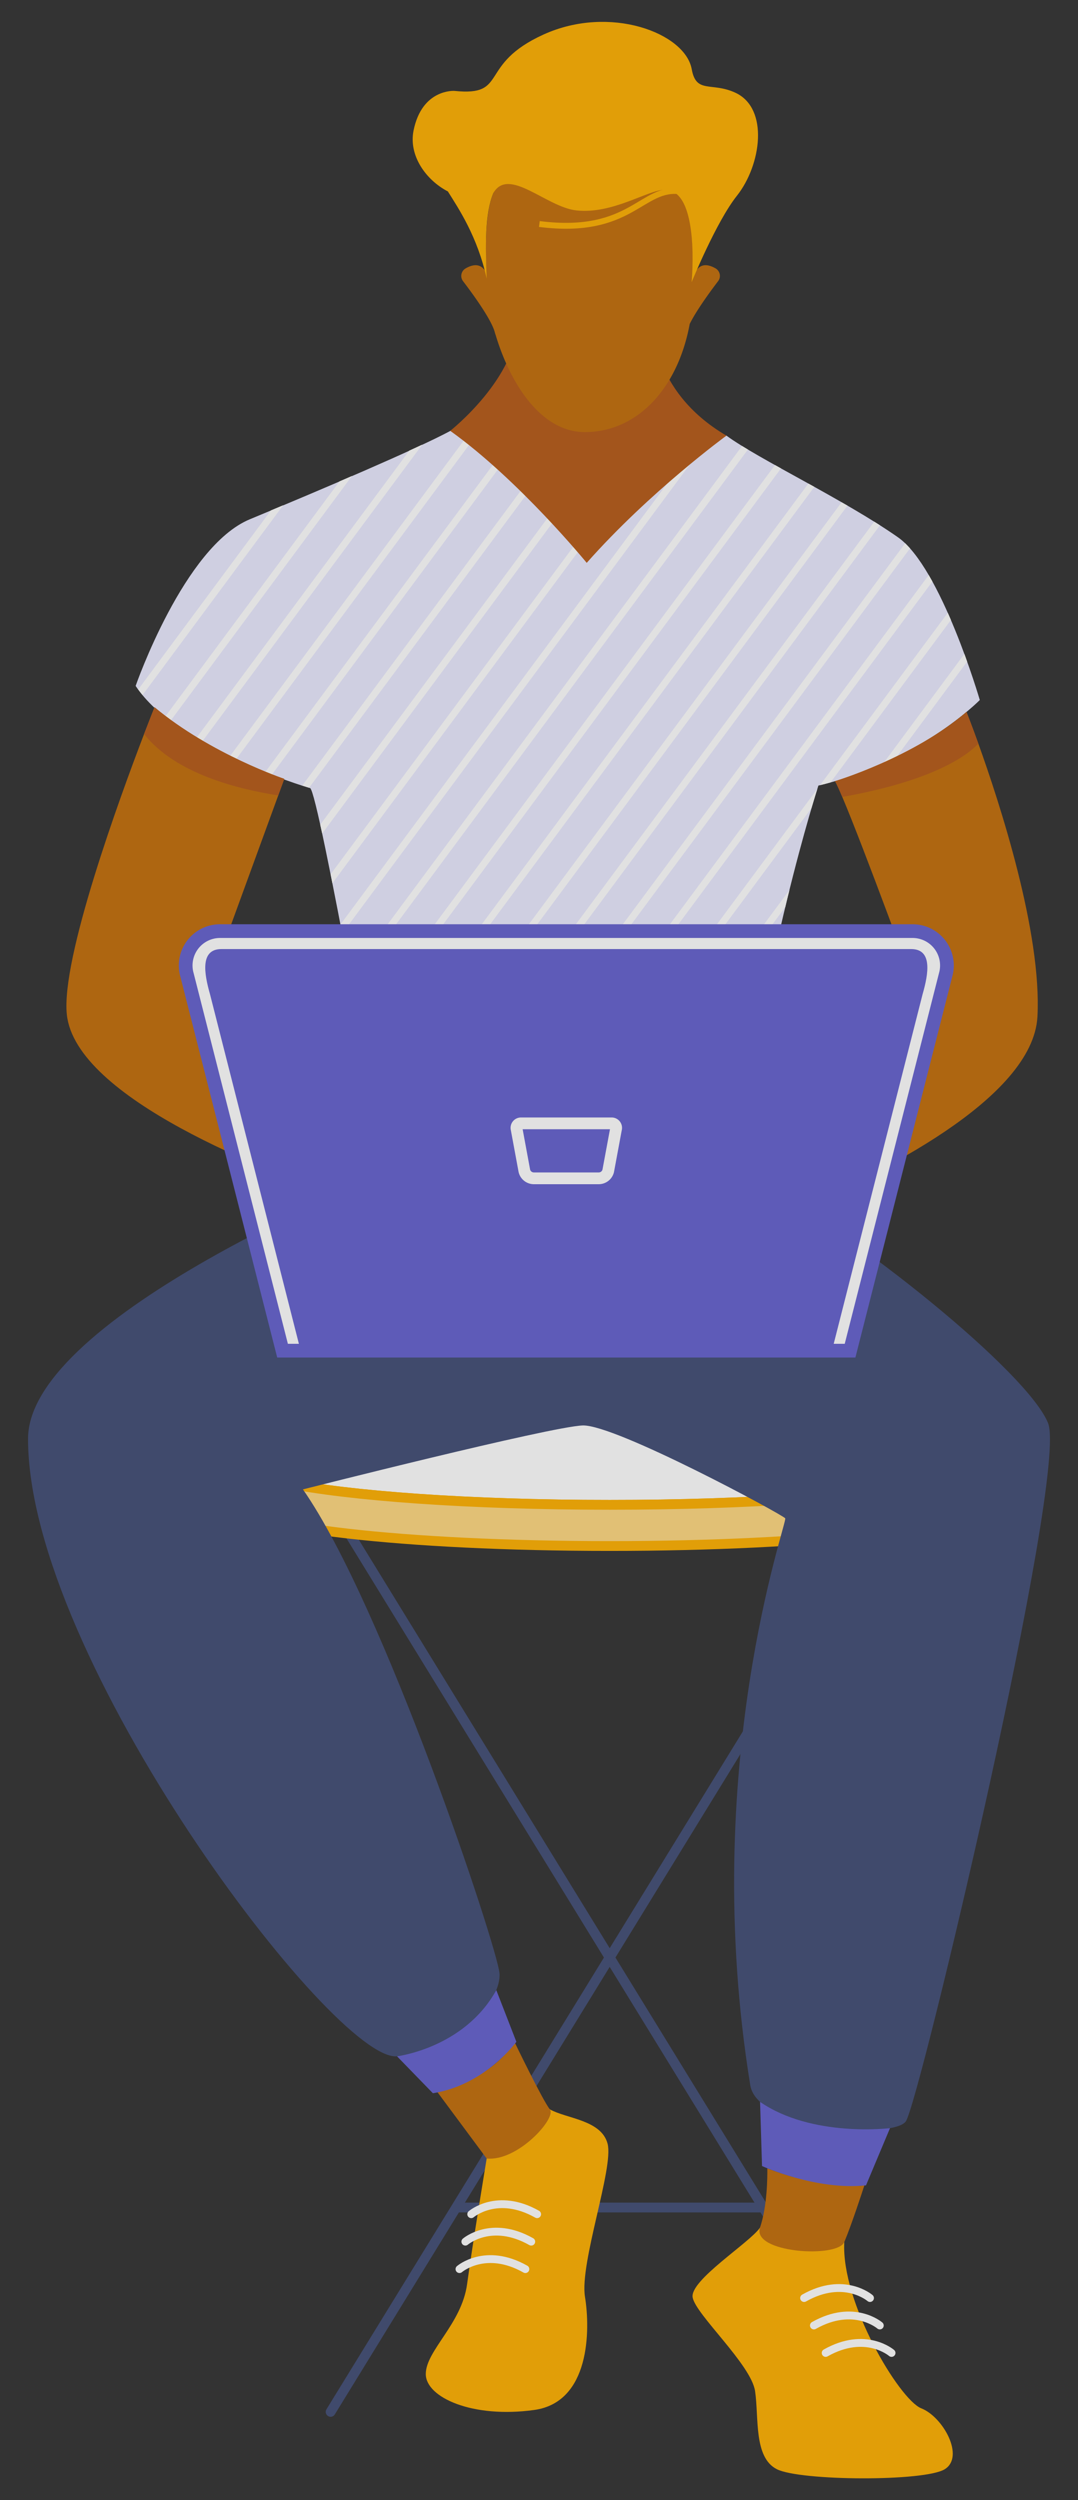 <svg xmlns="http://www.w3.org/2000/svg" xmlns:xlink="http://www.w3.org/1999/xlink" width="550" height="1275" viewBox="0 0 550 1275">
  <rect x="0" y="0" width="550" height="1275" fill="#333333" stroke="none"/>
  <defs>
    <clipPath id="clip-character-85">
      <rect width="550" height="1275"/>
    </clipPath>
  </defs>
  <g id="character-85" clip-path="url(#clip-character-85)">
    <g id="Layer_2" data-name="Layer 2" transform="translate(14.307 11.157)" opacity="0.85">
      <g id="Слой_1" data-name="Слой 1">
        <g id="_1" data-name="1">
          <g id="CHAIR">
            <line id="Linie_1" data-name="Linie 1" x2="156.34" transform="translate(218.59 1114.59)" fill="none" stroke="#424d76" stroke-linecap="round" stroke-miterlimit="10" stroke-width="5"/>
            <line id="Linie_2" data-name="Linie 2" x2="274.76" y2="447.1" transform="translate(164.38 771.7)" fill="none" stroke="#424d76" stroke-linecap="round" stroke-miterlimit="10" stroke-width="5"/>
            <line id="Linie_3" data-name="Linie 3" x1="274.76" y2="447.1" transform="translate(154.38 771.7)" fill="none" stroke="#424d76" stroke-linecap="round" stroke-miterlimit="10" stroke-width="5"/>
            <path id="Pfad_1" data-name="Pfad 1" d="M486.06,734.51c0,3.81-8.53,7.39-23.52,10.5-32.25,6.7-94.41,11.24-165.78,11.24S163.23,751.71,131,745c-15-3.11-23.52-6.69-23.52-10.5,0-12,84.75-21.74,189.3-21.74S486.06,722.5,486.06,734.51Z" fill="#fff" stroke="#ffb000" stroke-miterlimit="10" stroke-width="5"/>
            <path id="Pfad_2" data-name="Pfad 2" d="M486.06,734.51v21c0,12-84.76,21.74-189.3,21.74s-189.3-9.73-189.3-21.74v-21c0,3.81,8.53,7.39,23.52,10.5,32.25,6.7,94.4,11.24,165.78,11.24S430.29,751.71,462.54,745C477.53,741.9,486.06,738.32,486.06,734.51Z" fill="#ffd880" stroke="#ffb000" stroke-miterlimit="10" stroke-width="5"/>
          </g>
          <g id="CHARACTER">
            <g id="LEGS">
              <path id="Pfad_3" data-name="Pfad 3" d="M266.23,1064.52c8.37,4.78,26.28,5.31,29.47,17.58s-14.34,60.85-11.55,78,2.54,53.77-25.88,57.73c-31.45,4.38-55.34-6.37-55.34-18.32S221.25,1174,224,1153.7s10-64.1,10-64.1Z" fill="#ffb000"/>
              <path id="Pfad_4" data-name="Pfad 4" d="M226.12,1118s13.27-11.5,33.62,0" fill="none" stroke="#fff" stroke-linecap="round" stroke-linejoin="round" stroke-width="4"/>
              <path id="Pfad_5" data-name="Pfad 5" d="M223.12,1132s13.27-11.5,33.62,0" fill="none" stroke="#fff" stroke-linecap="round" stroke-linejoin="round" stroke-width="4"/>
              <path id="Pfad_6" data-name="Pfad 6" d="M220.12,1146s13.27-11.5,33.62,0" fill="none" stroke="#fff" stroke-linecap="round" stroke-linejoin="round" stroke-width="4"/>
              <path id="Pfad_7" data-name="Pfad 7" d="M373.48,1124.82c-5.32,7.78-36,26.89-34.39,35.65s29.86,34.24,31.85,47.77-.79,33.84,11.15,39.82,75.25,6.37,85.6,0-.8-26.68-11.95-31.06-41-54.14-39.28-84.8Z" fill="#ffb000"/>
              <path id="Pfad_8" data-name="Pfad 8" d="M429.57,1160.75s-13.27-11.5-33.62,0" fill="none" stroke="#fff" stroke-linecap="round" stroke-linejoin="round" stroke-width="4"/>
              <path id="Pfad_9" data-name="Pfad 9" d="M434.57,1174.75s-13.27-11.5-33.62,0" fill="none" stroke="#fff" stroke-linecap="round" stroke-linejoin="round" stroke-width="4"/>
              <path id="Pfad_10" data-name="Pfad 10" d="M440.57,1188.75s-13.27-11.5-33.62,0" fill="none" stroke="#fff" stroke-linecap="round" stroke-linejoin="round" stroke-width="4"/>
              <path id="Pfad_11" data-name="Pfad 11" d="M183.25,586.83S0,659.79,0,722.56c0,111.93,156.27,318,188.25,314.91s53.51-28.88,52.28-42.41-59-187.64-100.28-246.69c0,0,126.12-32,142.73-32.6s102.11,45.52,103.34,47.36-44.2,126.56-17.84,289.1c3.69,22.76,72.58,27.68,79.35,18.46s83-330.32,72.58-356.15-98-96.53-150.93-124.71C331.34,569.53,183.25,586.83,183.25,586.83Z" fill="#424d76"/>
              <path id="Pfad_12" data-name="Pfad 12" d="M426.69,1103.34c-1.14,3.52-6.55,20.09-10.23,28.86-3.52,8.37-47.37,5.53-43-7.39,3.73-11,3.79-26,3.72-30.22C384.36,1097.44,404.72,1104.59,426.69,1103.34Z" fill="#c36f0b"/>
              <path id="Pfad_13" data-name="Pfad 13" d="M427.53,1103.29l12.25-29.18s-39.77,4.94-66.3-13.39l1,32.72S402.06,1106,427.53,1103.29Z" fill="#6562cf"/>
              <path id="Pfad_14" data-name="Pfad 14" d="M248.15,1030.09s14.5,30.05,18.08,34.43-16.32,26.67-32.24,25.08l-25.44-34.29S235.84,1050.21,248.15,1030.09Z" fill="#c36f0b"/>
              <path id="Pfad_15" data-name="Pfad 15" d="M238.91,1003.73l10.24,26.36s-15.89,22.05-42.6,26.22l-18.3-18.84S222.52,1033.34,238.91,1003.73Z" fill="#6562cf"/>
            </g>
            <g id="T-SHIRT">
              <path id="Pfad_16" data-name="Pfad 16" d="M356.33,211c16.18,11.89,60.14,32.68,87.5,51.83,22.07,15.45,41.76,83,41.76,83s-30.73,31.34-82.35,43.63c0,0-29.5,91-40.56,197.28,0,0-94.65,35-180.07,0,0,0-34.42-194.82-38.72-196s-68.08-20.75-89-52.1c0,0,24.67-71.07,58.3-85,36.54-15.14,85.23-35.89,102.17-45C224,203.92,356.33,211,356.33,211Z" fill="#eaeaff"/>
              <path id="Pfad_17" data-name="Pfad 17" d="M130.18,246.49,58.44,343.27c-.78-.93-1.53-1.87-2.22-2.83l67.71-91.32Z" fill="#fff"/>
              <path id="Pfad_18" data-name="Pfad 18" d="M165.26,231.57l-92.65,125c-.93-.71-1.84-1.42-2.73-2.14l89-120.08Z" fill="#fff"/>
              <path id="Pfad_19" data-name="Pfad 19" d="M201.11,215.59,88.74,367.16c-1-.58-2-1.16-3-1.77L194.53,218.63h0C196.84,217.57,199,216.56,201.11,215.59Z" fill="#fff"/>
              <path id="Pfad_20" data-name="Pfad 20" d="M231.43,207.07,106.09,376.13c-1.06-.49-2.12-1-3.19-1.51L227,207.19C228.4,207.14,229.87,207.09,231.43,207.07Z" fill="#fff"/>
              <path id="Pfad_21" data-name="Pfad 21" d="M255.39,207.12l-131,176.77L121,382.58,251.13,207.06Z" fill="#fff"/>
              <path id="Pfad_22" data-name="Pfad 22" d="M279,207.71,143.42,390.54c-.69-.21-1.89-.58-3.5-1.1L274.74,207.59h0C276.15,207.62,277.55,207.66,279,207.71Z" fill="#fff"/>
              <path id="Pfad_23" data-name="Pfad 23" d="M302.35,208.54,150.08,413.91c-.33-1.56-.65-3.06-1-4.5l149.05-201Z" fill="#fff"/>
              <path id="Pfad_24" data-name="Pfad 24" d="M325.62,209.52,155.29,439.27c-.31-1.55-.61-3.08-.91-4.58L321.45,209.33Z" fill="#fff"/>
              <path id="Pfad_25" data-name="Pfad 25" d="M348.81,210.62,160.29,464.91c-.3-1.54-.6-3.09-.89-4.62L344.65,210.42Z" fill="#fff"/>
              <path id="Pfad_26" data-name="Pfad 26" d="M367.28,218.1,165.15,490.73c-.28-1.55-.57-3.1-.86-4.65l200-269.79C365.25,216.88,366.25,217.48,367.28,218.1Z" fill="#fff"/>
              <path id="Pfad_27" data-name="Pfad 27" d="M384.15,227.71,170,516.62c-.29-1.54-.57-3.09-.86-4.66L381.09,226Q382.605,226.87,384.15,227.71Z" fill="#fff"/>
              <path id="Pfad_28" data-name="Pfad 28" d="M401.17,237.13,174.69,542.61c-.27-1.53-.55-3.09-.84-4.67h0l224.27-302.5Z" fill="#fff"/>
              <path id="Pfad_29" data-name="Pfad 29" d="M418.08,246.7l-238.69,322c-.27-1.49-.54-3-.84-4.69L415.06,245Z" fill="#fff"/>
              <path id="Pfad_30" data-name="Pfad 30" d="M434.64,256.73,188.33,589,185,587.67l246.73-332.8Z" fill="#fff"/>
              <path id="Pfad_31" data-name="Pfad 31" d="M450,268.46,207.81,595.07c-1.2-.3-2.39-.63-3.59-1l243.3-328.18C448.34,266.71,449.15,267.55,450,268.46Z" fill="#fff"/>
              <path id="Pfad_32" data-name="Pfad 32" d="M461.4,285.39l-232.77,314c-1.28-.19-2.57-.4-3.85-.64L459.53,282.1C460.16,283.17,460.78,284.28,461.4,285.39Z" fill="#fff"/>
              <path id="Pfad_33" data-name="Pfad 33" d="M402.7,391.12c-.58,1.86-1.61,5.2-3,9.85h0L250.85,601.79c-1.37-.09-2.73-.18-4.11-.3Z" fill="#fff"/>
              <path id="Pfad_34" data-name="Pfad 34" d="M470.86,305l-61.4,82.82c-1.76.49-3.55,1-5.35,1.4l65.14-87.88C469.79,302.58,470.33,303.8,470.86,305Z" fill="#fff"/>
              <path id="Pfad_35" data-name="Pfad 35" d="M388.46,442.73c-.71,2.8-1.41,5.7-2.12,8.67h0L274.55,602.2h0c-1.45,0-2.9.06-4.37.07Z" fill="#fff"/>
              <path id="Pfad_36" data-name="Pfad 36" d="M479.13,326.23,443,375c-2.14,1.06-4.35,2.11-6.65,3.14l41.38-55.82C478.21,323.66,478.68,325,479.13,326.23Z" fill="#fff"/>
              <path id="Pfad_37" data-name="Pfad 37" d="M377.9,489.35q-.81,3.93-1.61,8h0l-76.43,103.1c-1.55.17-3.1.34-4.68.49Z" fill="#fff"/>
              <path id="Pfad_38" data-name="Pfad 38" d="M370,532.42c-.39,2.45-.79,4.91-1.17,7.39L327,596.21c-1.63.32-3.31.65-5,1Z" fill="#fff"/>
            </g>
            <g id="HANDS">
              <g id="RIGHT">
                <path id="Pfad_39" data-name="Pfad 39" d="M515,507.3c-2.26,42-81.92,81-123.93,98.7-1.39,8.7-7.1,12.51-18.08,15.34-22.89,5.9-20.74,21-21.92,23.88-1.85,4.59-24.43,9.82-29.86,6-3.23-2.29,5.89-31.05,11.08-41.16,3.23-6.29,24.87-18.2,39.06-23.33,0,0,72-87.27,81.86-92.19,0,0-26.63-73-37.77-99.27-1.59-3.77-2.87-6.57-3.7-8.06,0,0,40-12,67.06-35.3,0,0,2.45,6.11,6.06,16.16C495.73,398.33,517.29,464.39,515,507.3Z" fill="#c36f0b"/>
                <path id="Pfad_40" data-name="Pfad 40" d="M484.85,368.06c-5.6,5.95-22.62,18.84-69.42,27.2-1.6-3.76-2.88-6.57-3.71-8.06,0,0,40-12,67.07-35.3C478.79,351.9,481.23,358,484.85,368.06Z" fill="#b65a18"/>
              </g>
              <g id="LEFT">
                <path id="Pfad_41" data-name="Pfad 41" d="M226.85,650.21c-6.07,2.68-24.2-2.34-25.86-5s-4-19.2-21.91-24.88c-12.82-4.07-18.64-8.12-18.42-20.77C123.39,586.83,24.28,549.07,19.79,506.2c-3-28.6,26.91-110.41,39.4-143,3.27-8.51,5.34-13.67,5.34-13.67,28.81,24,66.2,36.52,66.2,36.52l-3.09,8.47L91.57,493.3c16.42,6.23,76.22,79.67,85.54,91.2,19.43,3.76,40.24,17.27,42.67,24.55C222.33,616.68,233.1,647.44,226.85,650.21Z" fill="#c36f0b"/>
                <path id="Pfad_42" data-name="Pfad 42" d="M64.54,349.51c28.8,24,66.2,36.52,66.2,36.52l-3.09,8.46c-19.75-3.12-52.19-10.75-68.45-31.32C62.46,354.67,64.54,349.51,64.54,349.51Z" fill="#b65a18"/>
              </g>
            </g>
            <g id="LAPTOP">
              <path id="Pfad_43" data-name="Pfad 43" d="M419.4,677.63H129.85L81.11,486.05A17.53,17.53,0,0,1,98,463.67H451.29a17.53,17.53,0,0,1,16.85,22.38Z" fill="#fff" stroke="#6562cf" stroke-miterlimit="10" stroke-width="7"/>
              <path id="Pfad_44" data-name="Pfad 44" d="M410.62,675.83h-272l-45.79-180c-3-10.53-5.12-23,5.83-23H450.58c10.95,0,8.86,12.49,5.83,23Z" fill="#6562cf"/>
              <path id="Pfad_45" data-name="Pfad 45" d="M291.18,589.74H258.07a5,5,0,0,1-4.84-3.77l-3.95-21.33a2.3,2.3,0,0,1,2.21-2.93h46.27a2.3,2.3,0,0,1,2.21,2.93L296,586A5,5,0,0,1,291.18,589.74Z" fill="none" stroke="#fff" stroke-linejoin="round" stroke-width="6"/>
            </g>
            <g id="HEAD">
              <path id="NECK" d="M318.63,152s-1.64,36,37.7,59c0,0-39,28.4-71.29,64.88,0,0-34.6-42.31-69.65-67.33,0,0,34.41-27.05,34.41-56.54Z" fill="#b65a18"/>
              <path id="HEAD-2" data-name="HEAD" d="M352.11,132.18c-3.95,5.18-11.08,14.89-14.52,21.86-6.12,33.19-27,55.15-53.47,55.15-22.94,0-38.44-25.72-45.58-49.63h0a10.894,10.894,0,0,1-.42-1.33c-1.77-6.59-11.36-19.7-16.18-26a4.42,4.42,0,0,1,1.33-6.52c5.88-3.37,8.93-.92,10.53,2.28-.85-23.91.14-49,14.06-49.14,16-.15,69.21-1.2,78.43,1.88,7.93,2.64,13.16,13.75,13.18,49.26,1.25-4,4.25-8.33,11.31-4.28a4.42,4.42,0,0,1,1.33,6.47Z" fill="#c36f0b"/>
              <g id="HAIR">
                <path id="Pfad_46" data-name="Pfad 46" d="M361.67,88.67c-10.58,13.3-23.11,44.09-23.11,44.09s4.55-47.66-13.89-47.14c-8.77.24-26.41,12.53-44.88,10.53-15.34-1.66-34.5-22.48-42.39-8.87-4.37,10.43-4.06,26.8-3.4,43.64-4.71-21.55-14.45-35.89-19.8-44.45-11.24-5.83-20.06-18.31-17.52-31C201,34,217.55,35.2,217.55,35.2,245.46,38.09,229.17,21.82,263,6.45s72.31-.82,75.62,17.7c2.28,12.7,10.09,6.34,22.32,12C378.12,44.17,374.1,73,361.67,88.67Z" fill="#ffb000"/>
                <path id="Pfad_47" data-name="Pfad 47" d="M260.88,103.08c47.36,6,52.06-19.71,72.45-16.6" fill="none" stroke="#ffb000" stroke-miterlimit="10" stroke-width="3"/>
              </g>
            </g>
          </g>
        </g>
      </g>
    </g>
  </g>
</svg>
